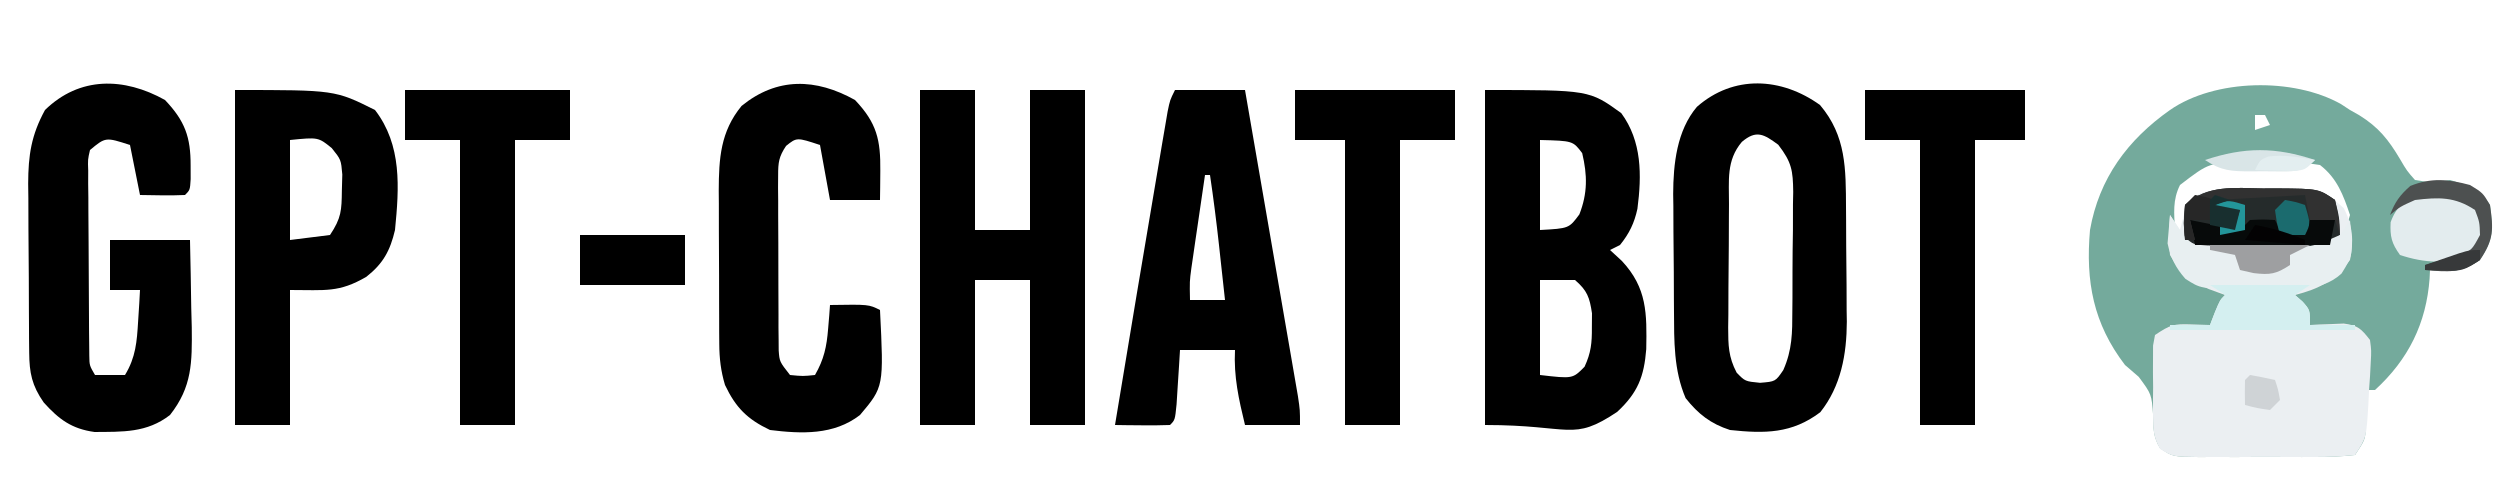 <?xml version="1.0" encoding="UTF-8"?>
<svg version="1.1" xmlns="http://www.w3.org/2000/svg" width="500" height="100">
<path d="M0 0 C0.598 0.392 1.196 0.784 1.812 1.188 C2.741 1.713 2.741 1.713 3.688 2.25 C7.523 4.631 9.508 7.121 11.812 11 C13.187 13.35 13.187 13.35 14.812 15.188 C18.355 15.771 18.355 15.771 21.812 15.188 C25.173 16.18 27.904 17.174 29.812 20.188 C30.448 25.11 30.58 27.071 27.75 31.188 C24.166 33.628 22.063 33.604 17.812 33.188 C17.787 33.744 17.761 34.301 17.734 34.875 C17.068 43.845 13.509 51.065 6.812 57.188 C6.152 57.188 5.492 57.188 4.812 57.188 C4.836 57.875 4.859 58.562 4.883 59.27 C4.901 60.171 4.919 61.072 4.938 62 C4.961 62.893 4.984 63.787 5.008 64.707 C4.812 67.188 4.812 67.188 2.812 70.188 C0.01 70.492 -2.567 70.608 -5.371 70.586 C-6.182 70.589 -6.994 70.592 -7.83 70.595 C-9.547 70.597 -11.264 70.591 -12.982 70.579 C-15.611 70.563 -18.24 70.578 -20.869 70.598 C-22.536 70.596 -24.204 70.592 -25.871 70.586 C-26.659 70.592 -27.446 70.598 -28.258 70.604 C-33.685 70.534 -33.685 70.534 -36.186 68.807 C-37.553 66.596 -37.523 64.896 -37.562 62.312 C-37.865 58.034 -37.865 58.034 -40.438 54.562 C-41.345 53.779 -42.252 52.995 -43.188 52.188 C-49.527 43.897 -51.093 35.493 -50.188 25.188 C-48.376 14.879 -42.673 7.163 -34.188 1.188 C-25.199 -5.05 -9.51 -5.349 0 0 Z M-17.188 2.188 C-17.188 3.178 -17.188 4.168 -17.188 5.188 C-16.198 4.857 -15.207 4.527 -14.188 4.188 C-14.518 3.527 -14.848 2.868 -15.188 2.188 C-15.848 2.188 -16.508 2.188 -17.188 2.188 Z M-32.188 16.188 C-33.694 19.201 -33.365 21.87 -33.188 25.188 C-32.528 25.848 -31.867 26.508 -31.188 27.188 C-31.105 26.074 -31.023 24.96 -30.938 23.812 C-30.188 20.188 -30.188 20.188 -28.446 18.975 C-25.924 18.095 -23.976 17.944 -21.309 17.957 C-19.927 17.96 -19.927 17.96 -18.518 17.963 C-17.563 17.975 -16.608 17.987 -15.625 18 C-14.667 18.001 -13.708 18.001 -12.721 18.002 C-5.61 18.047 -5.61 18.047 -2.188 19.188 C-1 22.75 -1 22.75 -0.188 26.188 C1.156 24.594 1.156 24.594 1.812 22.188 C0.48 18.191 -0.801 14.789 -4.188 12.188 C-7.948 11.547 -11.754 11.724 -15.562 11.75 C-16.604 11.73 -17.646 11.71 -18.719 11.689 C-26.304 11.668 -26.304 11.668 -32.188 16.188 Z " fill="#74AA9C" transform="translate(468.188,20.812)"/>
<path d="M0 0 C0.917 -0.003 1.833 -0.005 2.777 -0.008 C4.202 0.004 4.202 0.004 5.656 0.016 C6.606 0.008 7.556 0 8.535 -0.008 C9.91 -0.004 9.91 -0.004 11.312 0 C12.146 0.002 12.979 0.005 13.838 0.007 C17.252 0.388 19.409 1.572 21.906 3.891 C23.715 7.327 23.945 10.523 23.156 14.266 C20.08 18.427 17.121 19.995 12.156 21.266 C12.651 21.699 13.146 22.132 13.656 22.578 C15.156 24.266 15.156 24.266 15.156 27.266 C16.079 27.213 16.079 27.213 17.02 27.16 C17.828 27.133 18.636 27.106 19.469 27.078 C20.67 27.026 20.67 27.026 21.895 26.973 C24.737 27.341 25.42 28.023 27.156 30.266 C27.437 32.395 27.437 32.395 27.301 34.828 C27.255 35.707 27.209 36.586 27.162 37.492 C27.098 38.407 27.034 39.323 26.969 40.266 C26.924 41.181 26.88 42.096 26.834 43.039 C26.429 49.856 26.429 49.856 24.156 53.266 C21.354 53.57 18.777 53.686 15.973 53.664 C15.161 53.667 14.35 53.67 13.514 53.673 C11.797 53.675 10.079 53.669 8.362 53.657 C5.732 53.641 3.104 53.657 0.475 53.676 C-1.193 53.674 -2.86 53.67 -4.527 53.664 C-5.709 53.673 -5.709 53.673 -6.914 53.682 C-12.277 53.613 -12.277 53.613 -14.839 52.042 C-16.149 49.727 -16.232 48.106 -16.242 45.449 C-16.246 44.52 -16.25 43.592 -16.254 42.635 C-16.242 41.667 -16.231 40.7 -16.219 39.703 C-16.23 38.732 -16.242 37.761 -16.254 36.76 C-16.25 35.832 -16.246 34.905 -16.242 33.949 C-16.239 33.099 -16.235 32.249 -16.232 31.373 C-16.04 30.33 -16.04 30.33 -15.844 29.266 C-12.755 27.206 -12.134 27.027 -8.656 27.141 C-7.398 27.182 -6.14 27.223 -4.844 27.266 C-4.534 26.461 -4.225 25.657 -3.906 24.828 C-2.844 22.266 -2.844 22.266 -1.844 21.266 C-2.916 20.874 -3.989 20.482 -5.094 20.078 C-8.789 18.459 -10.837 16.877 -12.844 13.266 C-13.157 10.505 -13.033 8.06 -12.844 5.266 C-11.854 6.751 -11.854 6.751 -10.844 8.266 C-10.596 7.317 -10.349 6.368 -10.094 5.391 C-8.844 2.266 -8.844 2.266 -7.068 1.087 C-4.571 0.165 -2.659 0.007 0 0 Z " fill="#EBEFF2" transform="translate(446.844,37.734)"/>
<path d="M0 0 C20.846 0 20.846 0 27.25 4.625 C31.4 10.257 31.361 17.048 30.484 23.762 C29.862 26.639 28.846 28.711 27 31 C26.34 31.33 25.68 31.66 25 32 C25.784 32.722 26.567 33.444 27.375 34.188 C32.427 39.6 32.379 44.691 32.25 51.832 C31.818 57.305 30.56 60.554 26.438 64.375 C17.375 70.417 17.436 67 0 67 C0 44.89 0 22.78 0 0 Z M11 10 C11 15.94 11 21.88 11 28 C16.795 27.683 16.795 27.683 18.875 24.875 C20.537 20.629 20.482 17.036 19.438 12.625 C17.577 10.168 17.577 10.168 11 10 Z M11 38 C11 44.27 11 50.54 11 57 C17.54 57.763 17.54 57.763 19.914 55.344 C21.207 52.554 21.4 50.569 21.375 47.5 C21.383 46.562 21.39 45.623 21.398 44.656 C20.92 41.469 20.449 40.119 18 38 C15.69 38 13.38 38 11 38 Z " fill="#000000" transform="translate(297,18)"/>
<path d="M0 0 C3.63 0 7.26 0 11 0 C11 9.24 11 18.48 11 28 C14.63 28 18.26 28 22 28 C22 18.76 22 9.52 22 0 C25.63 0 29.26 0 33 0 C33 22.11 33 44.22 33 67 C29.37 67 25.74 67 22 67 C22 57.43 22 47.86 22 38 C18.37 38 14.74 38 11 38 C11 47.57 11 57.14 11 67 C7.37 67 3.74 67 0 67 C0 44.89 0 22.78 0 0 Z " fill="#000000" transform="translate(184,18)"/>
<path d="M0 0 C5.27 6.215 5.16 12.825 5.203 20.582 C5.209 21.396 5.215 22.209 5.22 23.048 C5.23 24.763 5.236 26.478 5.24 28.194 C5.25 30.794 5.281 33.394 5.312 35.994 C5.319 37.669 5.324 39.344 5.328 41.02 C5.34 41.785 5.353 42.551 5.366 43.341 C5.339 49.864 4.197 56.236 0.062 61.438 C-5.619 65.742 -11.042 65.738 -18 65 C-21.851 63.755 -24.348 61.826 -26.875 58.625 C-29.272 53.033 -29.171 47.182 -29.203 41.199 C-29.209 40.363 -29.215 39.528 -29.22 38.666 C-29.23 36.904 -29.236 35.142 -29.24 33.379 C-29.25 30.706 -29.281 28.034 -29.312 25.361 C-29.319 23.641 -29.324 21.92 -29.328 20.199 C-29.34 19.411 -29.353 18.624 -29.366 17.812 C-29.342 11.799 -28.641 5.12 -24.619 0.368 C-17.274 -6.088 -7.716 -5.543 0 0 Z M-15.625 7.375 C-18.788 11.113 -18.18 15.144 -18.203 19.805 C-18.209 20.68 -18.215 21.556 -18.22 22.458 C-18.23 24.312 -18.236 26.167 -18.24 28.021 C-18.25 30.857 -18.281 33.692 -18.312 36.527 C-18.319 38.328 -18.324 40.129 -18.328 41.93 C-18.34 42.778 -18.353 43.626 -18.366 44.499 C-18.352 48.028 -18.33 50.373 -16.667 53.532 C-14.982 55.268 -14.982 55.268 -12 55.562 C-8.903 55.311 -8.903 55.311 -7.342 53.018 C-5.547 48.982 -5.532 45.527 -5.531 41.156 C-5.524 40.31 -5.516 39.463 -5.508 38.59 C-5.497 36.805 -5.495 35.02 -5.499 33.235 C-5.5 30.508 -5.458 27.785 -5.414 25.059 C-5.409 23.32 -5.406 21.582 -5.406 19.844 C-5.39 19.032 -5.373 18.221 -5.357 17.384 C-5.409 13.102 -5.647 11.459 -8.35 7.947 C-11.226 5.834 -12.719 4.916 -15.625 7.375 Z " fill="#000000" transform="translate(364,21)"/>
<path d="M0 0 C3.996 4.206 5.142 7.403 5.125 13.125 C5.129 14.459 5.129 14.459 5.133 15.82 C5 18 5 18 4 19 C0.997 19.142 -1.992 19.042 -5 19 C-5.66 15.7 -6.32 12.4 -7 9 C-11.882 7.411 -11.882 7.411 -15 10 C-15.443 11.917 -15.443 11.917 -15.356 14.143 C-15.359 14.997 -15.362 15.851 -15.366 16.731 C-15.353 17.655 -15.341 18.579 -15.328 19.531 C-15.326 20.478 -15.324 21.425 -15.322 22.401 C-15.316 24.405 -15.302 26.409 -15.281 28.413 C-15.25 31.487 -15.24 34.562 -15.234 37.637 C-15.225 39.581 -15.215 41.525 -15.203 43.469 C-15.197 44.855 -15.197 44.855 -15.19 46.269 C-15.181 47.123 -15.171 47.977 -15.161 48.857 C-15.151 49.988 -15.151 49.988 -15.14 51.141 C-15.111 53.094 -15.111 53.094 -14 55 C-12.02 55 -10.04 55 -8 55 C-5.849 51.468 -5.62 48.337 -5.375 44.25 C-5.3 43.08 -5.225 41.909 -5.148 40.703 C-5.099 39.811 -5.05 38.919 -5 38 C-6.98 38 -8.96 38 -11 38 C-11 34.7 -11 31.4 -11 28 C-5.72 28 -0.44 28 5 28 C5.108 32.521 5.187 37.04 5.25 41.562 C5.284 42.839 5.317 44.116 5.352 45.432 C5.425 52.487 5.443 57.358 1 63 C-3.631 66.589 -8.464 66.355 -14.098 66.398 C-18.654 65.773 -21.216 63.871 -24.25 60.5 C-26.62 57.115 -27.126 54.577 -27.161 50.548 C-27.171 49.65 -27.18 48.752 -27.19 47.826 C-27.194 46.857 -27.199 45.889 -27.203 44.891 C-27.209 43.89 -27.215 42.89 -27.22 41.86 C-27.23 39.742 -27.236 37.623 -27.24 35.505 C-27.25 32.276 -27.281 29.049 -27.312 25.82 C-27.319 23.76 -27.324 21.701 -27.328 19.641 C-27.34 18.68 -27.353 17.719 -27.366 16.73 C-27.347 11.035 -26.748 7.023 -24 2 C-17.081 -4.742 -8.214 -4.581 0 0 Z " fill="#000000" transform="translate(33,20)"/>
<path d="M0 0 C4.62 0 9.24 0 14 0 C15.437 8.292 16.872 16.585 18.303 24.878 C18.967 28.729 19.633 32.58 20.3 36.43 C20.944 40.145 21.586 43.86 22.226 47.576 C22.471 48.994 22.716 50.412 22.963 51.83 C23.308 53.815 23.649 55.799 23.99 57.784 C24.186 58.915 24.381 60.045 24.582 61.21 C25 64 25 64 25 67 C21.37 67 17.74 67 14 67 C12.754 61.861 11.727 57.321 12 52 C8.37 52 4.74 52 1 52 C0.939 52.999 0.879 53.998 0.816 55.027 C0.733 56.318 0.649 57.608 0.562 58.938 C0.481 60.225 0.4 61.513 0.316 62.84 C0 66 0 66 -1 67 C-2.853 67.072 -4.708 67.084 -6.562 67.062 C-8.08 67.049 -8.08 67.049 -9.629 67.035 C-10.411 67.024 -11.194 67.012 -12 67 C-9.092 49.453 -6.177 31.908 -3.188 14.375 C-2.981 13.15 -2.775 11.925 -2.562 10.663 C-2.37 9.545 -2.178 8.426 -1.98 7.273 C-1.814 6.298 -1.648 5.323 -1.477 4.318 C-1 2 -1 2 0 0 Z M6 17 C5.495 20.416 4.997 23.833 4.5 27.25 C4.357 28.218 4.214 29.186 4.066 30.184 C3.931 31.118 3.796 32.053 3.656 33.016 C3.531 33.874 3.405 34.733 3.275 35.618 C2.923 38.263 2.923 38.263 3 42 C5.31 42 7.62 42 10 42 C9.689 39.146 9.376 36.292 9.062 33.438 C8.975 32.638 8.888 31.838 8.799 31.014 C8.282 26.327 7.695 21.663 7 17 C6.67 17 6.34 17 6 17 Z " fill="#000000" transform="translate(235,18)"/>
<path d="M0 0 C4.368 4.598 5.129 7.969 5.062 14.188 C5.053 15.274 5.044 16.361 5.035 17.48 C5.024 18.312 5.012 19.143 5 20 C1.7 20 -1.6 20 -5 20 C-5.66 16.37 -6.32 12.74 -7 9 C-11.642 7.461 -11.642 7.461 -13.789 9.184 C-15.228 11.343 -15.375 12.478 -15.372 15.057 C-15.379 15.868 -15.385 16.679 -15.391 17.514 C-15.382 18.386 -15.373 19.258 -15.363 20.156 C-15.364 21.055 -15.364 21.954 -15.365 22.88 C-15.362 24.779 -15.353 26.679 -15.336 28.579 C-15.313 31.489 -15.316 34.398 -15.322 37.309 C-15.317 39.154 -15.31 40.999 -15.301 42.844 C-15.302 43.716 -15.303 44.588 -15.304 45.486 C-15.294 46.297 -15.284 47.108 -15.275 47.943 C-15.27 48.656 -15.265 49.369 -15.261 50.103 C-15.095 52.33 -15.095 52.33 -13 55 C-10.416 55.25 -10.416 55.25 -8 55 C-6.207 51.881 -5.657 49.323 -5.375 45.75 C-5.3 44.858 -5.225 43.966 -5.148 43.047 C-5.099 42.371 -5.05 41.696 -5 41 C2.75 40.875 2.75 40.875 5 42 C5.767 57.355 5.767 57.355 1 63 C-4.226 67.05 -10.676 66.781 -17 66 C-21.539 63.85 -23.853 61.521 -26 57 C-26.833 54.209 -27.13 51.708 -27.145 48.802 C-27.155 47.575 -27.155 47.575 -27.165 46.323 C-27.166 45.447 -27.167 44.571 -27.168 43.668 C-27.171 42.758 -27.175 41.848 -27.178 40.91 C-27.183 38.986 -27.185 37.062 -27.185 35.138 C-27.187 32.209 -27.206 29.279 -27.225 26.35 C-27.228 24.477 -27.23 22.604 -27.23 20.73 C-27.238 19.86 -27.245 18.99 -27.252 18.094 C-27.228 11.689 -26.9 6.311 -22.688 1.188 C-15.58 -4.598 -7.835 -4.37 0 0 Z " fill="#000000" transform="translate(171,20)"/>
<path d="M0 0 C20 0 20 0 28 4 C33.42 11.045 32.838 19.515 32 28 C31.031 32.144 29.624 34.724 26.27 37.359 C20.781 40.558 18.119 40 11 40 C11 48.91 11 57.82 11 67 C7.37 67 3.74 67 0 67 C0 44.89 0 22.78 0 0 Z M11 10 C11 16.6 11 23.2 11 30 C14.96 29.505 14.96 29.505 19 29 C21.279 25.581 21.325 24.097 21.375 20.062 C21.403 19.022 21.432 17.982 21.461 16.91 C21.204 13.927 21.204 13.927 19.352 11.621 C16.653 9.432 16.653 9.432 11 10 Z " fill="#000000" transform="translate(47,18)"/>
<path d="M0 0 C10.89 0 21.78 0 33 0 C33 3.3 33 6.6 33 10 C29.37 10 25.74 10 22 10 C22 28.81 22 47.62 22 67 C18.37 67 14.74 67 11 67 C11 48.19 11 29.38 11 10 C7.37 10 3.74 10 0 10 C0 6.7 0 3.4 0 0 Z " fill="#000000" transform="translate(81,18)"/>
<path d="M0 0 C10.56 0 21.12 0 32 0 C32 3.3 32 6.6 32 10 C28.7 10 25.4 10 22 10 C22 28.81 22 47.62 22 67 C18.37 67 14.74 67 11 67 C11 48.19 11 29.38 11 10 C7.37 10 3.74 10 0 10 C0 6.7 0 3.4 0 0 Z " fill="#000000" transform="translate(373,18)"/>
<path d="M0 0 C10.56 0 21.12 0 32 0 C32 3.3 32 6.6 32 10 C28.37 10 24.74 10 21 10 C21 28.81 21 47.62 21 67 C17.37 67 13.74 67 10 67 C10 48.19 10 29.38 10 10 C6.7 10 3.4 10 0 10 C0 6.7 0 3.4 0 0 Z " fill="#000000" transform="translate(259,18)"/>
<path d="M0 0 C0.946 -0.003 1.891 -0.006 2.865 -0.01 C11.137 0.055 11.137 0.055 14.438 2.312 C15.312 5.812 15.312 5.812 15.438 9.312 C13.438 11.312 13.438 11.312 10.764 11.555 C9.656 11.551 8.548 11.547 7.406 11.543 C5.602 11.54 5.602 11.54 3.762 11.537 C1.869 11.519 1.869 11.519 -0.062 11.5 C-1.955 11.499 -1.955 11.499 -3.887 11.498 C-13.282 11.453 -13.282 11.453 -15.562 10.312 C-15.875 7 -15.875 7 -15.562 3.312 C-11.116 -0.779 -5.672 -0.097 0 0 Z " fill="#252B2B" transform="translate(452.562,37.688)"/>
<path d="M0 0 C0.99 1.485 0.99 1.485 2 3 C3.202 4.745 3.202 4.745 5 6 C7.756 6.447 7.756 6.447 10.875 6.363 C12.025 6.363 13.175 6.362 14.359 6.361 C15.561 6.345 16.762 6.329 18 6.312 C19.201 6.316 20.403 6.319 21.641 6.322 C28.193 6.528 28.193 6.528 34 4 C34.66 3.01 35.32 2.02 36 1 C36.597 8.046 36.597 8.046 34.293 11.727 C29.933 15.723 23.529 14.757 18 14.688 C16.824 14.715 15.649 14.743 14.438 14.771 C6.164 14.748 6.164 14.748 3.085 12.77 C1.142 10.6 0.106 8.507 -0.488 5.664 C-0.326 3.776 -0.163 1.888 0 0 Z " fill="#E8EFF1" transform="translate(434,43)"/>
<path d="M0 0 C6.93 0 13.86 0 21 0 C21 3.3 21 6.6 21 10 C14.07 10 7.14 10 0 10 C0 6.7 0 3.4 0 0 Z " fill="#000000" transform="translate(116,47)"/>
<path d="M0 0 C3.125 2.188 3.125 2.188 5 5 C5.075 8.14 4.487 9.412 2.5 11.812 C-2.114 14.004 -7.231 13.59 -12 12 C-13.684 9.642 -14.017 8.345 -13.875 5.438 C-11.624 -0.834 -5.887 -1.119 0 0 Z " fill="#E3ECEE" transform="translate(492,39)"/>
<path d="M0 0 C6.6 0 13.2 0 20 0 C19.01 0.66 18.02 1.32 17 2 C17.495 2.433 17.99 2.866 18.5 3.312 C20 5 20 5 20 8 C22.97 8 25.94 8 29 8 C29 8.33 29 8.66 29 9 C16.79 9 4.58 9 -8 9 C-8 8.67 -8 8.34 -8 8 C-5.36 8 -2.72 8 0 8 C0.309 7.196 0.619 6.391 0.938 5.562 C2 3 2 3 3 2 C2.01 1.34 1.02 0.68 0 0 Z " fill="#D4EFF0" transform="translate(442,57)"/>
<path d="M0 0 C0.722 0.144 1.444 0.289 2.188 0.438 C3.58 0.716 3.58 0.716 5 1 C5.887 1.227 6.774 1.454 7.688 1.688 C8.832 1.842 8.832 1.842 10 2 C10.66 1.34 11.32 0.68 12 0 C14.625 -0.125 14.625 -0.125 17 0 C17.33 0.66 17.66 1.32 18 2 C20.527 2.656 20.527 2.656 23 3 C23.33 2.01 23.66 1.02 24 0 C25.65 0 27.3 0 29 0 C28.67 1.65 28.34 3.3 28 5 C19.09 5 10.18 5 1 5 C0.67 3.35 0.34 1.7 0 0 Z " fill="#070A0A" transform="translate(438,44)"/>
<path d="M0 0 C0.946 -0.003 1.891 -0.006 2.865 -0.01 C11.173 0.055 11.173 0.055 14.438 2.312 C15.188 5.938 15.188 5.938 15.438 9.312 C15.107 8.322 14.777 7.332 14.438 6.312 C12.787 6.312 11.137 6.312 9.438 6.312 C9.107 4.662 8.777 3.013 8.438 1.312 C2.498 1.643 -3.442 1.972 -9.562 2.312 C-9.893 3.632 -10.223 4.952 -10.562 6.312 C-11.883 6.312 -13.203 6.312 -14.562 6.312 C-14.232 7.633 -13.902 8.953 -13.562 10.312 C-14.223 10.312 -14.883 10.312 -15.562 10.312 C-15.875 7 -15.875 7 -15.562 3.312 C-11.116 -0.779 -5.672 -0.097 0 0 Z " fill="#313131" transform="translate(452.562,37.688)"/>
<path d="M0 0 C2.562 1.562 2.562 1.562 4 4 C4.705 8.933 4.77 10.844 2 15 C-2.03 17.687 -4.239 17.403 -9 17 C-9 16.67 -9 16.34 -9 16 C-8.374 15.818 -7.747 15.636 -7.102 15.449 C-6.284 15.198 -5.467 14.946 -4.625 14.688 C-3.407 14.322 -3.407 14.322 -2.164 13.949 C0.332 13.086 0.332 13.086 2 10 C1.917 7.417 1.917 7.417 1 5 C-3.027 2.315 -6.269 2.428 -11 3 C-13.98 4.332 -13.98 4.332 -16 6 C-15.019 3.415 -14.029 2.025 -11.938 0.188 C-7.747 -1.506 -4.325 -1.162 0 0 Z " fill="#4D5050" transform="translate(494,37)"/>
<path d="M0 0 C-2.618 2.618 -4.505 2.261 -8.072 2.273 C-9.243 2.262 -9.243 2.262 -10.438 2.25 C-11.602 2.262 -11.602 2.262 -12.791 2.273 C-16.701 2.26 -18.679 2.214 -22 0 C-14.116 -2.628 -7.884 -2.628 0 0 Z " fill="#D9E5E7" transform="translate(463,32)"/>
<path d="M0 0 C6.6 0 13.2 0 20 0 C18.02 0.99 18.02 0.99 16 2 C16 2.66 16 3.32 16 4 C13.241 5.804 12.11 6.013 8.75 5.625 C7.843 5.419 6.935 5.213 6 5 C5.67 4.01 5.34 3.02 5 2 C3.35 1.67 1.7 1.34 0 1 C0 0.67 0 0.34 0 0 Z " fill="#9E9FA1" transform="translate(442,49)"/>
<path d="M0 0 C1.675 0.286 3.344 0.618 5 1 C5.625 2.875 5.625 2.875 6 5 C5.34 5.66 4.68 6.32 4 7 C1.375 6.625 1.375 6.625 -1 6 C-1.043 4.334 -1.041 2.666 -1 1 C-0.67 0.67 -0.34 0.34 0 0 Z " fill="#CFD3D6" transform="translate(450,75)"/>
<path d="M0 0 C2.125 0.375 2.125 0.375 4 1 C5.125 4.75 5.125 4.75 4 7 C2.35 7 0.7 7 -1 7 C-1.625 4.625 -1.625 4.625 -2 2 C-1.34 1.34 -0.68 0.68 0 0 Z " fill="#1B6B6E" transform="translate(457,40)"/>
<path d="M0 0 C2.125 0.375 2.125 0.375 4 1 C3.67 2.32 3.34 3.64 3 5 C1.68 5 0.36 5 -1 5 C-0.67 6.32 -0.34 7.64 0 9 C-0.66 9 -1.32 9 -2 9 C-2.125 5.625 -2.125 5.625 -2 2 C-1.34 1.34 -0.68 0.68 0 0 Z " fill="#272727" transform="translate(439,39)"/>
<path d="M0 0 C-2 2 -2 2 -4.383 2.195 C-5.288 2.172 -6.193 2.149 -7.125 2.125 C-8.49 2.098 -8.49 2.098 -9.883 2.07 C-10.581 2.047 -11.28 2.024 -12 2 C-11 0 -11 0 -9.375 -0.688 C-6.126 -1.115 -3.212 -0.556 0 0 Z " fill="#E3EEF0" transform="translate(463,32)"/>
<path d="M0 0 C3.558 0.61 6.683 1.578 10 3 C10 3.33 10 3.66 10 4 C6.04 3.67 2.08 3.34 -2 3 C-1.34 2.01 -0.68 1.02 0 0 Z " fill="#030203" transform="translate(451,45)"/>
<path d="M0 0 C0 1.65 0 3.3 0 5 C-1.65 5.33 -3.3 5.66 -5 6 C-5 5.01 -5 4.02 -5 3 C-4.01 3.33 -3.02 3.66 -2 4 C-1.67 3.01 -1.34 2.02 -1 1 C-1.66 1 -2.32 1 -3 1 C-3.33 1.66 -3.66 2.32 -4 3 C-4.66 2.67 -5.32 2.34 -6 2 C-6 1.34 -6 0.68 -6 0 C-3.509 -1.245 -2.589 -0.777 0 0 Z " fill="#23959A" transform="translate(449,41)"/>
<path d="M0 0 C0.99 0.33 1.98 0.66 3 1 C2.01 1.33 1.02 1.66 0 2 C1.65 2.33 3.3 2.66 5 3 C4.67 4.32 4.34 5.64 4 7 C2.35 6.67 0.7 6.34 -1 6 C-1.043 4.334 -1.041 2.666 -1 1 C-0.67 0.67 -0.34 0.34 0 0 Z " fill="#182F2F" transform="translate(443,39)"/>
<path d="M0 0 C0 0.66 0 1.32 0 2 C-3.089 4.059 -3.709 4.239 -7.188 4.125 C-9.075 4.063 -9.075 4.063 -11 4 C-11 3.67 -11 3.34 -11 3 C-9.543 2.496 -8.084 1.997 -6.625 1.5 C-5.813 1.222 -5.001 0.943 -4.164 0.656 C-2 0 -2 0 0 0 Z " fill="#37393A" transform="translate(496,50)"/>
<path d="" fill="#848E8E" transform="translate(0,0)"/>
</svg>

